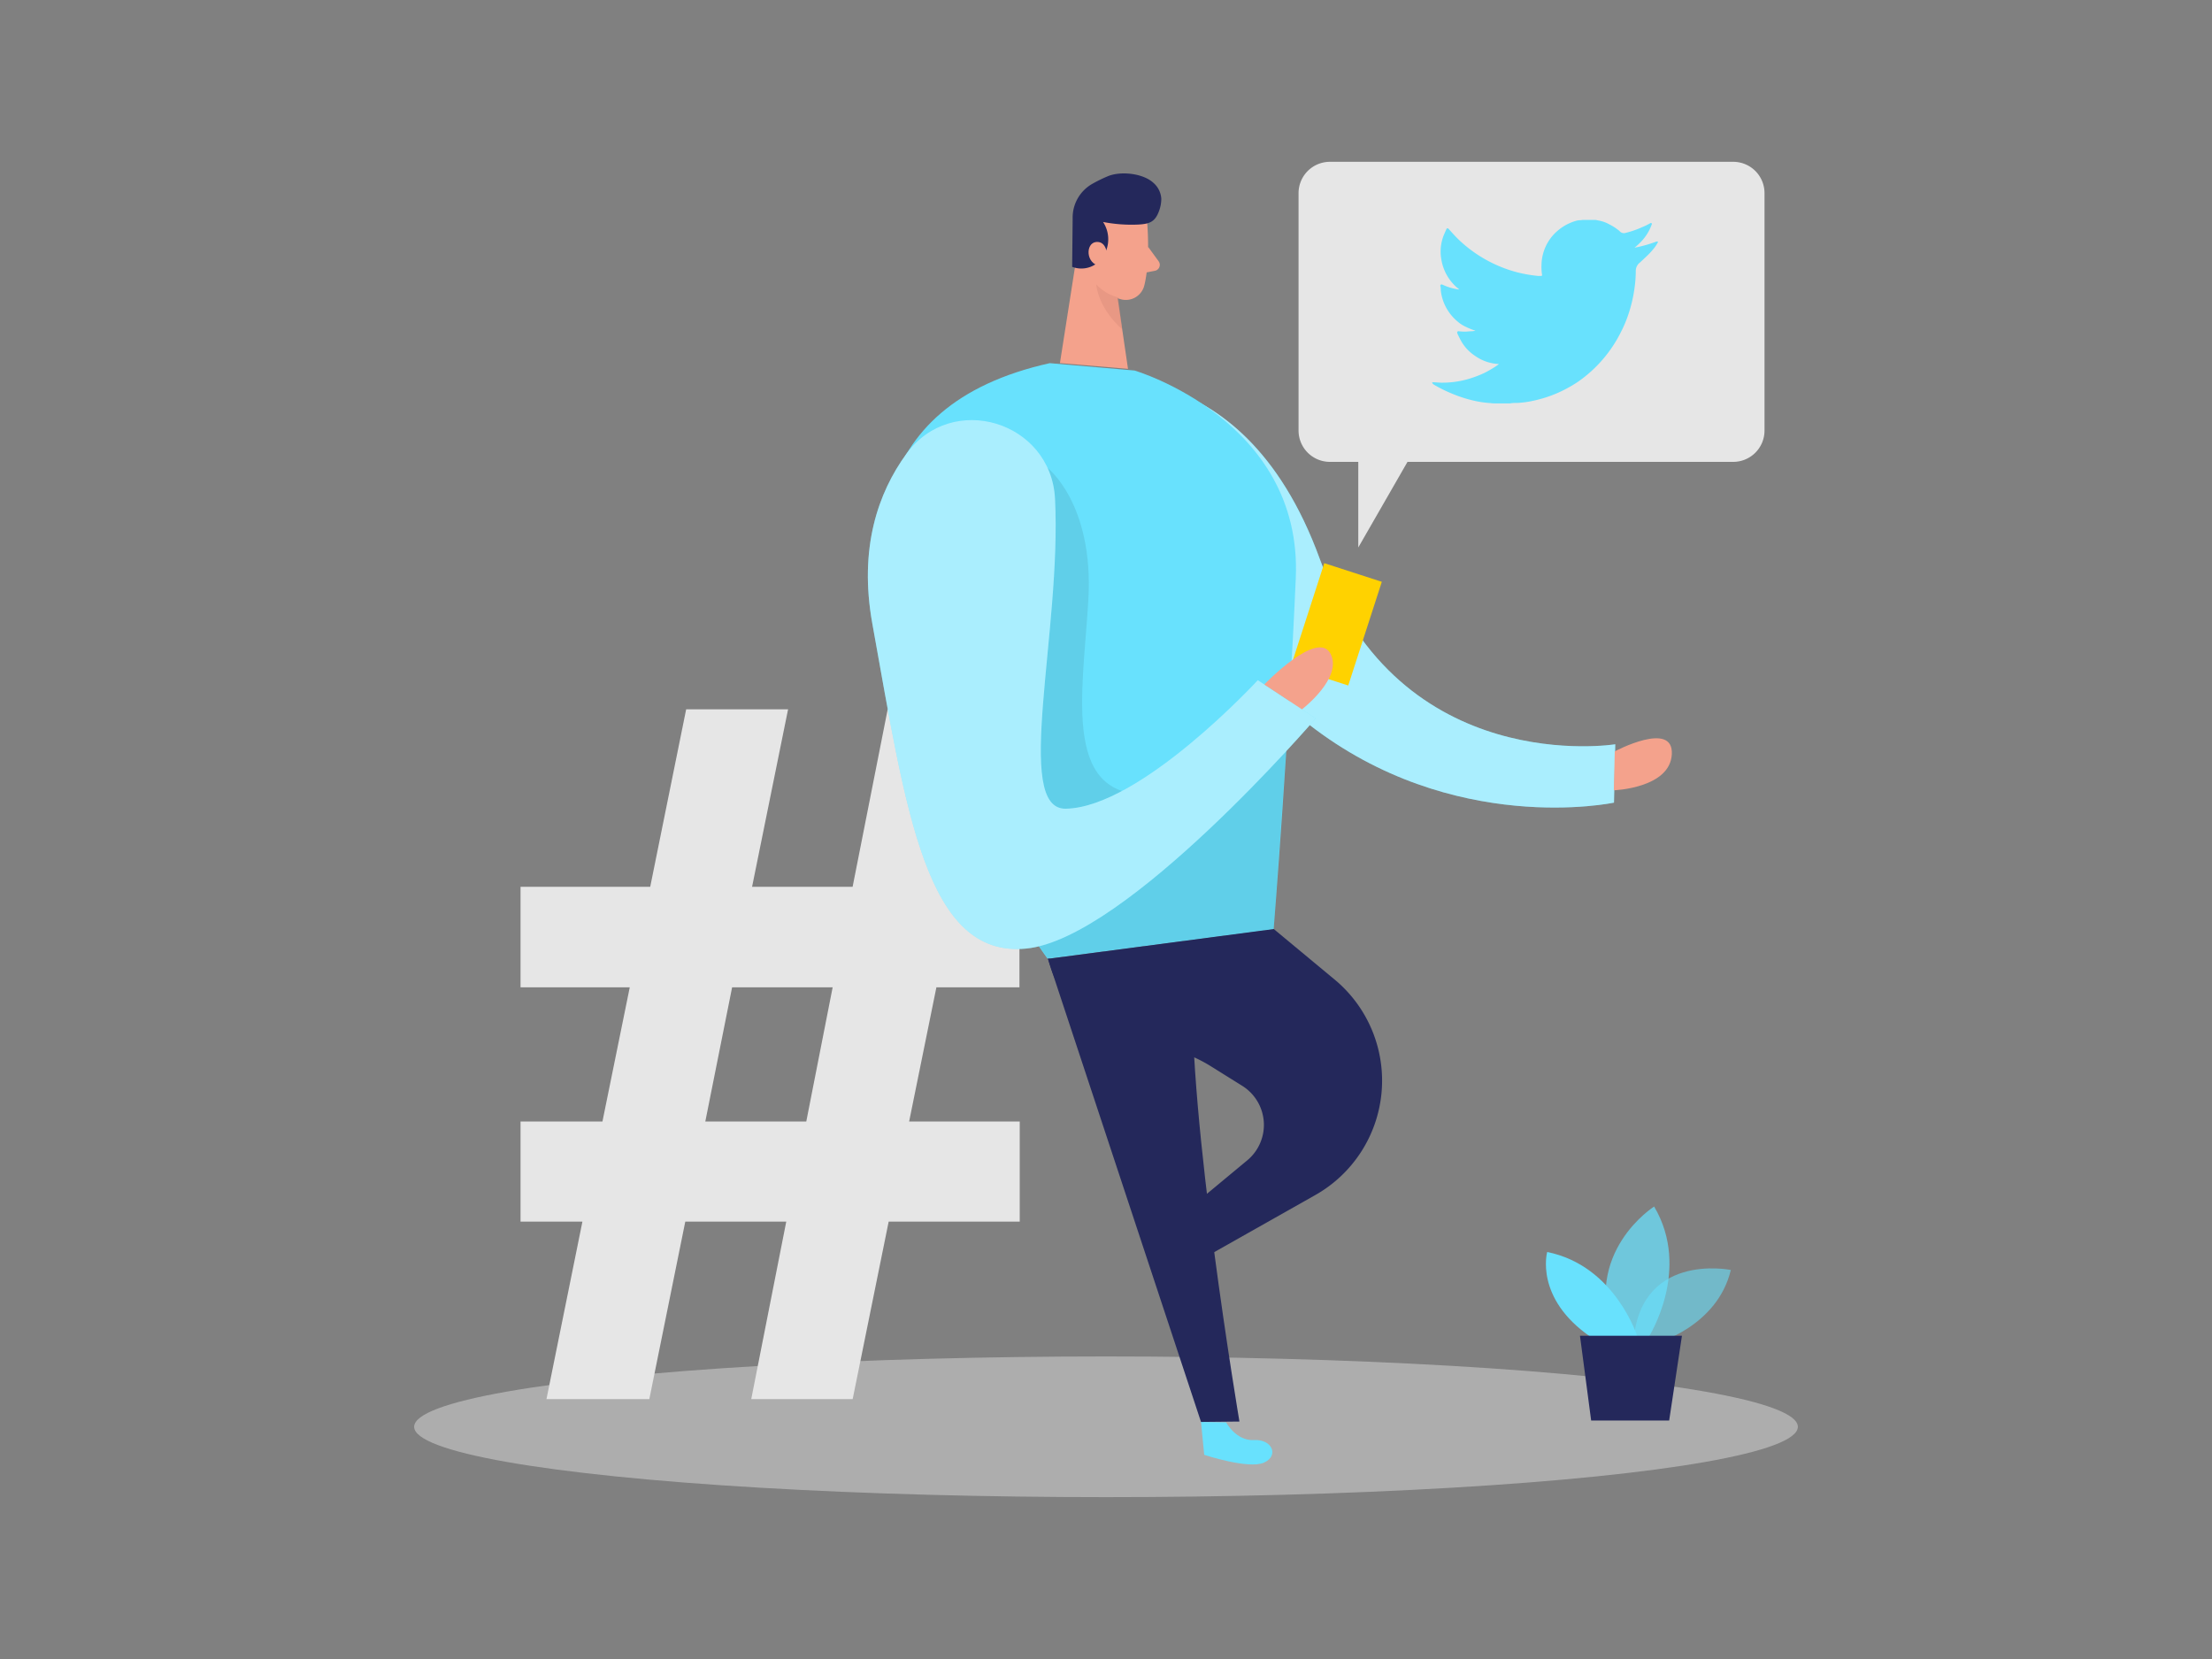 <svg id="Layer_1" data-name="Layer 1" xmlns="http://www.w3.org/2000/svg" viewBox="0 0 400 300"><rect x="0" y="0" width="400" height="300" fill="#808080" stroke="none"/><title>_</title><ellipse cx="200" cy="258.01" rx="125.11" ry="12.72" fill="#e6e6e6" opacity="0.45"/><path d="M319.08,34.92V77.85a5.66,5.66,0,0,1-5.66,5.67h-58.9L245.62,99V83.52h-5.13a5.67,5.67,0,0,1-5.67-5.67V34.92a5.67,5.67,0,0,1,5.67-5.66h72.93A5.66,5.66,0,0,1,319.08,34.92Z" fill="#e6e6e6"/><path d="M105.32,220.91H94.13v-18.1h14.81l4.94-24.27H94.13V160.36h23.45l6.5-32.09h18.43L136,160.36h18.18l6.34-32.09h19.09L173,160.36h11.35v18.18H169.33l-4.93,24.27h20v18.1h-23.7L154.19,253H135.85l6.33-32.09H123.92L117.42,253H98.82Zm27.07-42.37-4.85,24.27H145.8l4.77-24.27Z" fill="#e6e6e6"/><path d="M299.83,43.75v0a6.72,6.72,0,0,1-1,1.46,11.81,11.81,0,0,1-1.2,1.25c-.34.33-.69.65-1.06,1a1.89,1.89,0,0,0-.77,1.57,22.24,22.24,0,0,1-.21,2.94,25.85,25.85,0,0,1-1.17,5,22,22,0,0,1-1.27,3,23.9,23.9,0,0,1-7.79,9.06,24.83,24.83,0,0,1-2.28,1.35,22.45,22.45,0,0,1-5.43,2,17.53,17.53,0,0,1-3.21.48c-.46,0-.93,0-1.39.09h-2.4c-.38,0-.75,0-1.12-.06a18.1,18.1,0,0,1-2.66-.36,24.05,24.05,0,0,1-4.61-1.48,23.78,23.78,0,0,1-2.94-1.48.87.87,0,0,1-.35-.36v0a.27.27,0,0,1,.25-.09l1.36.08a17,17,0,0,0,4.6-.57,20.08,20.08,0,0,0,3.2-1.17A19.69,19.69,0,0,0,271,65.89c0-.07,0-.07-.07-.07a8,8,0,0,1-4.22-1.49,7.81,7.81,0,0,1-2.67-3c-.17-.33-.34-.67-.49-1,0-.11-.11-.23,0-.35s.22-.09.34-.07a7.72,7.72,0,0,0,1.86,0,5.61,5.61,0,0,0,1.07-.1,14.23,14.23,0,0,1-2-.83,6.15,6.15,0,0,1-1.28-.87,8.54,8.54,0,0,1-3-5.57c0-.25,0-.51-.07-.76s.1-.44.41-.29a10.17,10.17,0,0,0,3,.87,1.65,1.65,0,0,0-.32-.28,8.55,8.55,0,0,1-2.92-5.17,8,8,0,0,1,.58-4.71l.32-.72c.12-.26.26-.26.45-.05.67.74,1.34,1.5,2.08,2.18a24.24,24.24,0,0,0,10.17,5.6,24.87,24.87,0,0,0,3.93.69c.16,0,.32,0,.48,0s.24-.07.2-.24a8.62,8.62,0,0,1-.1-1.68,8.32,8.32,0,0,1,2.05-5.4,8.84,8.84,0,0,1,4.28-2.67c.38-.11.78-.07,1.16-.15h1.94c.22,0,.45,0,.68.08a6.23,6.23,0,0,1,2.14.72,9.33,9.33,0,0,1,1.69,1.08,1,1,0,0,1,.19.16,1,1,0,0,0,1.09.31,16.89,16.89,0,0,0,3.09-1.08,9.79,9.79,0,0,0,1.34-.66.21.21,0,0,1,.26,0c.09.08.05.18,0,.28a8.64,8.64,0,0,1-1.34,2.41,11,11,0,0,1-1.75,1.73,23.16,23.16,0,0,0,3.88-1.08C299.61,43.68,299.73,43.63,299.83,43.75Z" fill="#68e1fd"/><path d="M193.89,69.1s30.31-7.76,44.78,32,53.42,33.49,53.42,33.49l-.23,10.55s-29.11,6.22-55.27-14.22S193.89,69.1,193.89,69.1Z" fill="#68e1fd"/><path d="M193.89,69.1s30.31-7.76,44.78,32,53.42,33.49,53.42,33.49l-.23,10.55s-29.11,6.22-55.27-14.22S193.89,69.1,193.89,69.1Z" fill="#fff" opacity="0.44"/><path d="M221.72,257.21s1.8,3.39,5.06,3.2,4.57,2.84,1.78,4.08-10.8-1.41-10.8-1.41l-.58-5.95Z" fill="#68e1fd"/><path d="M207.45,40.32s.61,6.8-.53,11.33a3.44,3.44,0,0,1-4.18,2.48c-2.27-.61-5.16-2.08-5.93-5.69l-2.05-5.95a6.13,6.13,0,0,1,2.68-6.56C201.28,33.16,207.29,36.16,207.45,40.32Z" fill="#f4a28c"/><polygon points="195.13 43.57 191.67 65.66 203.98 66.7 201.56 50.21 195.13 43.57" fill="#f4a28c"/><path d="M205.76,40.61a27.07,27.07,0,0,1-6.29-.47,5.69,5.69,0,0,1,0,6.25,4.64,4.64,0,0,1-5.59,1.86l.09-8.77a7,7,0,0,1,3.51-6.21,26.36,26.36,0,0,1,2.92-1.43c2.31-.93,6.3-.5,8.16,1.21A4.16,4.16,0,0,1,210,35.92a6.31,6.31,0,0,1-.39,2.18C208.88,40.16,207.86,40.5,205.76,40.61Z" fill="#24285b"/><path d="M200.21,46.18s-.05-2.62-2-2.42-1.91,4,.77,4.35Z" fill="#f4a28c"/><path d="M207.61,44.63l1.91,2.62a1.1,1.1,0,0,1-.68,1.72l-2.61.49Z" fill="#f4a28c"/><path d="M202.24,53.79a8,8,0,0,1-4-2.37s.18,4.09,4.69,8.12Z" fill="#ce8172" opacity="0.31"/><path d="M189.83,65.67,205.16,67s30.39,8.93,29.16,37.5-4,63.54-4,63.54l-40.87,5.34S121.53,80.88,189.83,65.67Z" fill="#68e1fd"/><path d="M189.45,84.63s8.37,6.47,7.36,23.83-5.14,37.07,12.77,35.07,23-7.71,23-7.71L230.34,168l-40.87,5.34L185.79,168S159.11,108.8,189.45,84.63Z" opacity="0.08"/><path d="M230.34,168l11,9.13a23.76,23.76,0,0,1-3.54,39l-21,11.86-7-5.1,15.74-13.06a8.33,8.33,0,0,0-.91-13.48l-5.61-3.5a25.35,25.35,0,0,0-10.25-3.68c-6.08-.77-16.21-3.87-19.23-15.79Z" fill="#24285b"/><path d="M190.78,90.19c-.72-14-18.65-19.47-26.9-8.09-5.08,7-8.61,17-6.13,30.7,6.13,34,9.7,60.51,27.83,58.73s52.34-41.62,52.34-41.62L227.45,123s-21.19,23-34.72,23.24C183.13,146.43,192,114.1,190.78,90.19Z" fill="#68e1fd"/><rect x="236.18" y="103.02" width="10.94" height="19.71" transform="translate(436.77 294.72) rotate(-162.06)" fill="#ffd200"/><path d="M190.78,90.19c-.72-14-18.65-19.47-26.9-8.09-5.08,7-8.61,17-6.13,30.7,6.13,34,9.7,60.51,27.83,58.73s52.34-41.62,52.34-41.62L227.45,123s-21.19,23-34.72,23.24C183.13,146.43,192,114.1,190.78,90.19Z" fill="#fff" opacity="0.44"/><path d="M235.44,128.27s7.52-5.77,5.13-10.11-11.95,5.62-11.95,5.62Z" fill="#f4a28c"/><path d="M189.47,173.34l27.71,83.79,6.95-.07s-9.44-55.92-8.42-79.41Z" fill="#24285b"/><path d="M292,135.87s10.63-5.65,10.32.51-10.48,6.53-10.48,6.53Z" fill="#f4a28c"/><path d="M299.47,242.91s11.07-3,13.52-13.26c0,0-17.12-3.53-17.68,14.15Z" fill="#68e1fd" opacity="0.58"/><path d="M298.12,241.8s7.78-12.17,1-23.62c0,0-13.06,8.22-7.34,23.62Z" fill="#68e1fd" opacity="0.73"/><path d="M296.13,241.8s-4-12.91-16.35-15.4c0,0-2.35,8.36,7.92,15.4Z" fill="#68e1fd"/><polygon points="304.15 241.55 301.84 256.87 287.73 256.87 285.71 241.55 304.15 241.55" fill="#24285b"/></svg>